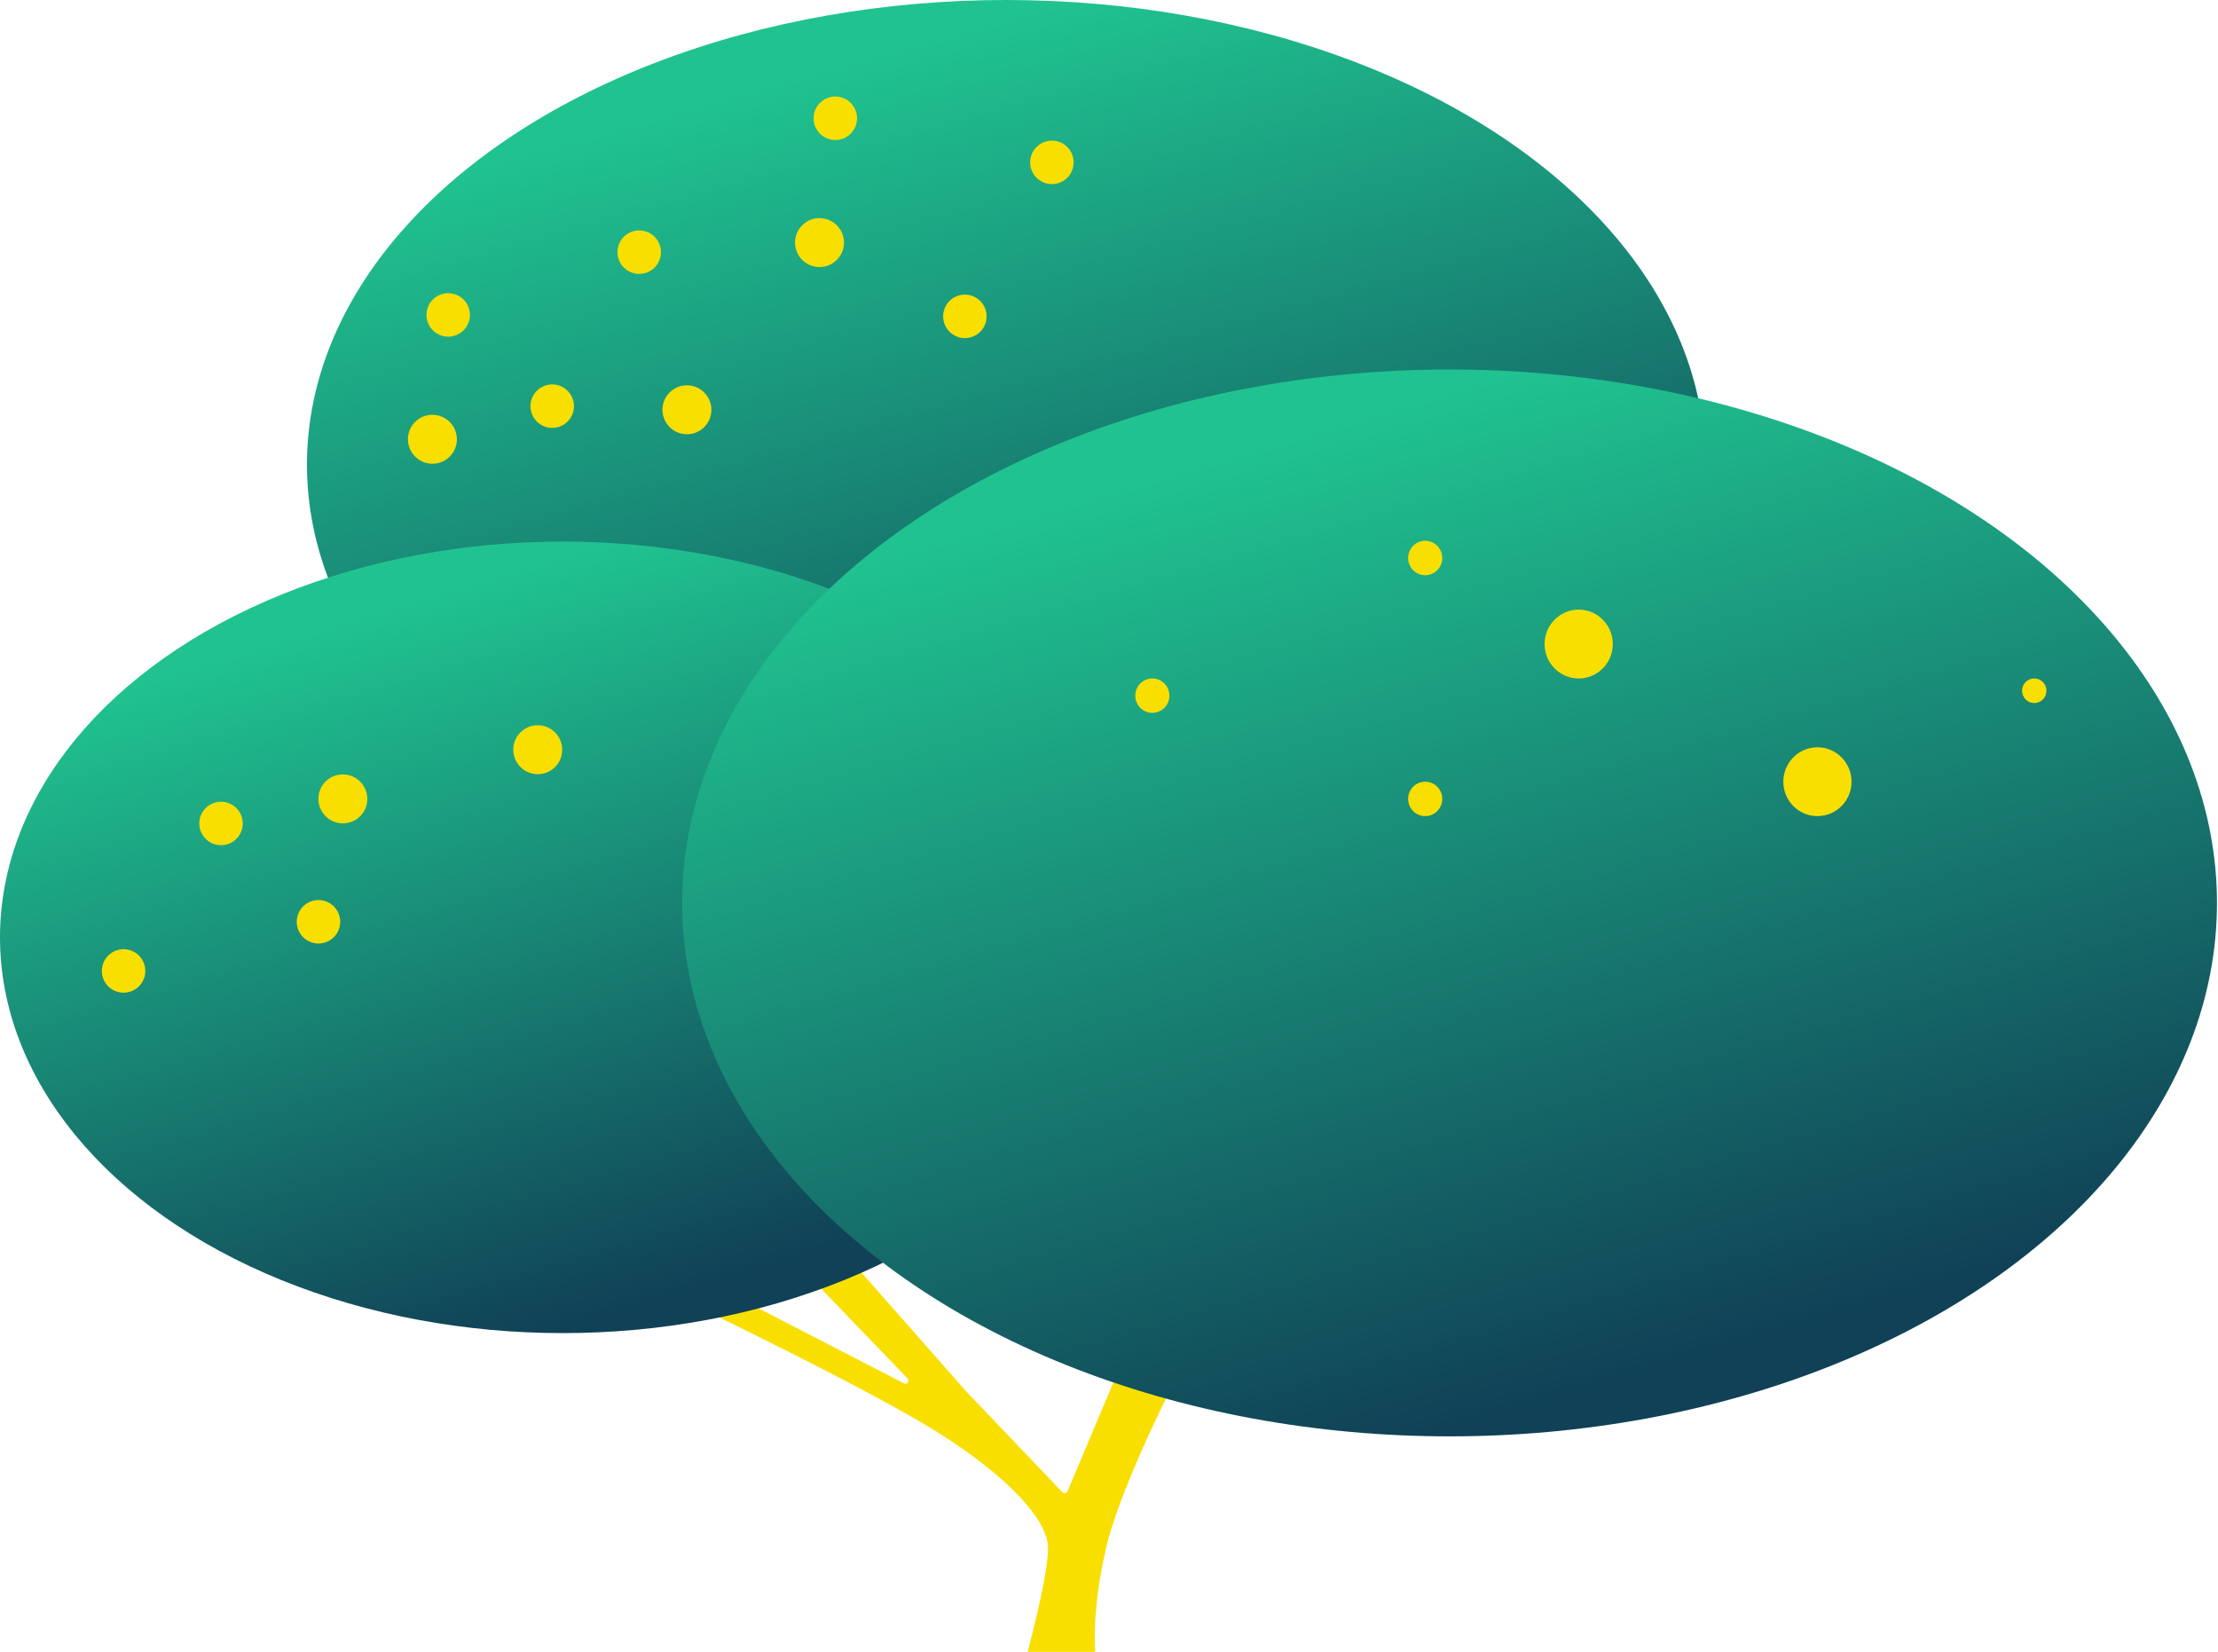 <svg width="286" height="213" viewBox="0 0 286 213" fill="none" xmlns="http://www.w3.org/2000/svg">
<path fill-rule="evenodd" clip-rule="evenodd" d="M89.044 168.074C89.044 168.074 111.923 179.032 120.944 184.71C129.965 190.387 135.143 195.985 135.143 199.638C135.143 203.291 132.5 213 132.5 213H141.231C141.231 213 140.702 207.864 142.617 199.638C144.533 191.412 151.771 177.501 151.771 177.501L144.857 175.202L137.649 192.297C137.538 192.56 137.193 192.623 136.996 192.417L124.648 179.475L109.303 162.075H101.953L117.029 177.748C117.34 178.072 116.96 178.582 116.561 178.376L93.9 166.682L89.044 168.074Z" fill="#F9DF00"/>
<ellipse cx="129.74" cy="59.906" rx="90.159" ry="59.906" fill="url(#paint0_linear)"/>
<ellipse cx="72.567" cy="120.863" rx="72.567" ry="51.031" fill="url(#paint1_linear)"/>
<ellipse cx="186.915" cy="116.426" rx="98.954" ry="68.781" fill="url(#paint2_linear)"/>
<ellipse cx="183.772" cy="103.013" rx="2.199" ry="2.219" fill="#F9DF00"/>
<ellipse cx="234.349" cy="100.795" rx="4.398" ry="4.438" fill="#F9DF00"/>
<ellipse cx="203.563" cy="83.045" rx="4.398" ry="4.438" fill="#F9DF00"/>
<ellipse cx="183.772" cy="71.951" rx="2.199" ry="2.219" fill="#F9DF00"/>
<ellipse cx="262.307" cy="89.067" rx="1.571" ry="1.585" fill="#F9DF00"/>
<ellipse cx="148.589" cy="89.7" rx="2.199" ry="2.219" fill="#F9DF00"/>
<circle cx="41.066" cy="118.857" r="2.803" transform="rotate(-38 41.066 118.857)" fill="#F9DF00"/>
<ellipse cx="69.34" cy="96.669" rx="3.152" ry="3.159" transform="rotate(-38 69.34 96.669)" fill="#F9DF00"/>
<ellipse cx="44.208" cy="103.009" rx="3.152" ry="3.159" transform="rotate(-38 44.208 103.009)" fill="#F9DF00"/>
<circle cx="28.501" cy="106.179" r="2.803" transform="rotate(-38 28.501 106.179)" fill="#F9DF00"/>
<circle cx="15.936" cy="125.196" r="2.803" transform="rotate(-38 15.936 125.196)" fill="#F9DF00"/>
<circle cx="107.709" cy="15.249" r="2.803" transform="rotate(138 107.709 15.249)" fill="#F9DF00"/>
<ellipse cx="88.574" cy="52.839" rx="3.154" ry="3.157" transform="rotate(138 88.574 52.839)" fill="#F9DF00"/>
<ellipse cx="105.672" cy="31.279" rx="3.154" ry="3.157" transform="rotate(138 105.672 31.279)" fill="#F9DF00"/>
<circle cx="124.416" cy="40.791" r="2.803" transform="rotate(138 124.416 40.791)" fill="#F9DF00"/>
<circle cx="135.636" cy="20.935" r="2.803" transform="rotate(138 135.636 20.935)" fill="#F9DF00"/>
<circle cx="57.793" cy="40.608" r="2.803" transform="rotate(138 57.793 40.608)" fill="#F9DF00"/>
<ellipse cx="55.755" cy="56.638" rx="3.154" ry="3.157" transform="rotate(138 55.755 56.638)" fill="#F9DF00"/>
<circle cx="71.205" cy="52.371" r="2.803" transform="rotate(138 71.205 52.371)" fill="#F9DF00"/>
<circle cx="82.425" cy="32.514" r="2.803" transform="rotate(138 82.425 32.514)" fill="#F9DF00"/>
<defs>
<linearGradient id="paint0_linear" x1="24.815" y1="31.321" x2="55.331" y2="140.078" gradientUnits="userSpaceOnUse">
<stop stop-color="#20C390"/>
<stop offset="1" stop-color="#104156"/>
</linearGradient>
<linearGradient id="paint1_linear" x1="-11.885" y1="96.512" x2="15.388" y2="188.352" gradientUnits="userSpaceOnUse">
<stop stop-color="#20C390"/>
<stop offset="1" stop-color="#104156"/>
</linearGradient>
<linearGradient id="paint2_linear" x1="71.753" y1="83.605" x2="108.155" y2="207.621" gradientUnits="userSpaceOnUse">
<stop stop-color="#20C390"/>
<stop offset="1" stop-color="#104156"/>
</linearGradient>
</defs>
</svg>
